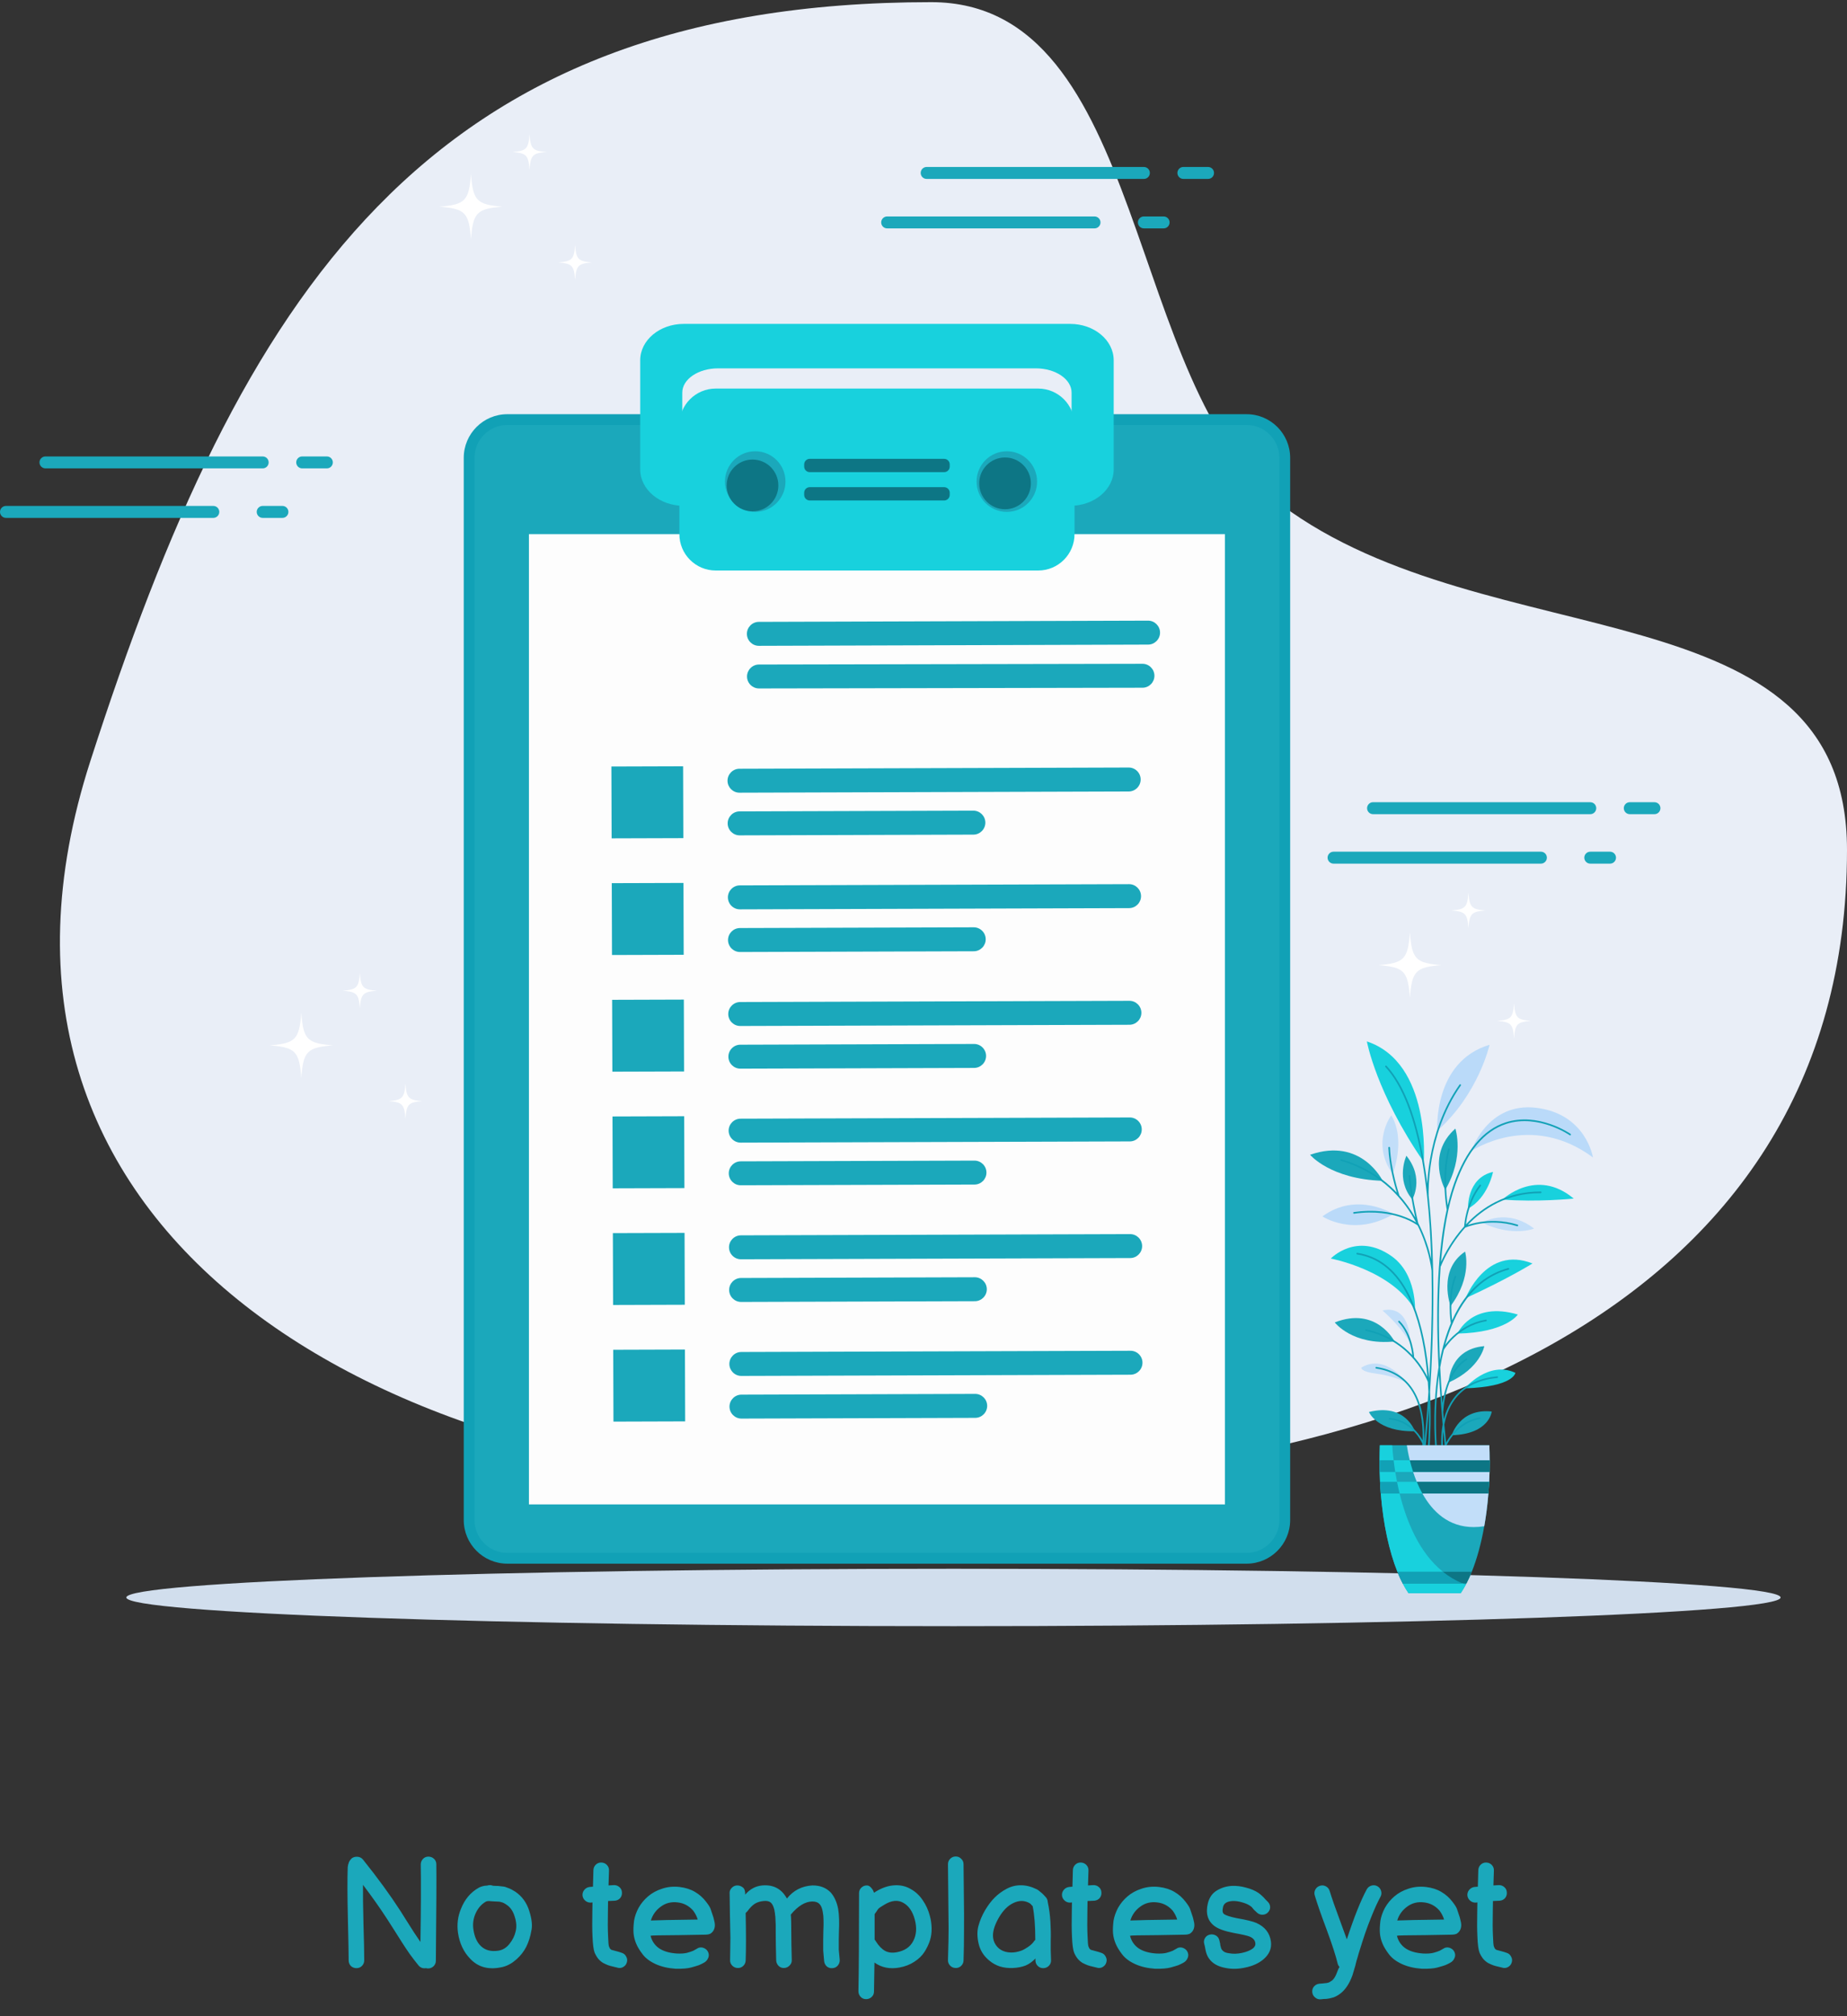<svg width="427" height="466" viewBox="0 0 427 466" fill="none" xmlns="http://www.w3.org/2000/svg">
<rect x="0" y="0" width="427" height="466" fill="#333333" stroke="none"/>
<g clip-path="url(#clip0_1341_12128)">
<path fill-rule="evenodd" clip-rule="evenodd" d="M215.285 0.5C265.608 0.5 259.863 89.524 296.192 116.659C344.277 152.575 427 134.791 427 196.431C427 304.642 319.699 343.846 202.771 343.846C85.843 343.846 -13.926 283.831 20.888 175.904C55.706 67.981 98.356 0.5 215.285 0.5Z" fill="#E9EEF7"/>
<path fill-rule="evenodd" clip-rule="evenodd" d="M220.428 375.847C325.75 375.847 411.648 372.866 411.648 369.212C411.648 365.558 325.75 362.577 220.428 362.577C115.105 362.577 29.207 365.558 29.207 369.212C29.207 372.866 115.105 375.847 220.428 375.847Z" fill="#D1DEED"/>
<path fill-rule="evenodd" clip-rule="evenodd" d="M117.277 95.73H288.2C293.745 95.73 298.266 100.255 298.266 105.812V351.315C298.266 356.87 293.748 361.398 288.2 361.398H117.277C111.732 361.398 107.211 356.873 107.211 351.315V105.812C107.211 100.258 111.729 95.73 117.277 95.73Z" fill="#11A1B6"/>
<path fill-rule="evenodd" clip-rule="evenodd" d="M117.276 98.219H288.199C292.367 98.219 295.78 101.638 295.78 105.812V351.315C295.78 355.49 292.367 358.909 288.199 358.909H117.276C113.109 358.909 109.695 355.49 109.695 351.315V105.812C109.695 101.638 113.109 98.219 117.276 98.219Z" fill="#1BA8BB"/>
<path fill-rule="evenodd" clip-rule="evenodd" d="M247.739 107.561C247.739 110.658 244.036 113.17 239.468 113.17H166.005C161.438 113.17 157.734 110.661 157.734 107.561V90.742C157.734 87.645 161.438 85.135 166.005 85.135H239.465C244.036 85.135 247.736 87.645 247.736 90.742V107.561H247.739ZM247.408 74.86H158.065C152.509 74.86 148.008 78.625 148.008 83.27V108.499C148.008 113.141 152.512 116.906 158.065 116.906H247.408C252.965 116.906 257.469 113.141 257.469 108.499V83.27C257.469 78.625 252.962 74.86 247.408 74.86Z" fill="#18D1DD"/>
<path d="M283.191 123.447H122.281V347.701H283.191V123.447Z" fill="#FDFDFD"/>
<path fill-rule="evenodd" clip-rule="evenodd" d="M248.413 123.447C248.413 128.092 244.654 131.857 240.017 131.857H165.458C160.821 131.857 157.062 128.092 157.062 123.447V98.218C157.062 93.576 160.821 89.809 165.458 89.809H240.017C244.651 89.809 248.413 93.576 248.413 98.218V123.447Z" fill="#18D1DD"/>
<path fill-rule="evenodd" clip-rule="evenodd" d="M181.594 111.303C181.594 115.172 178.462 118.309 174.596 118.309C170.734 118.309 167.602 115.172 167.602 111.303C167.602 107.43 170.734 104.296 174.596 104.296C178.462 104.293 181.594 107.43 181.594 111.303Z" fill="#1BA8BB"/>
<path fill-rule="evenodd" clip-rule="evenodd" d="M239.759 111.303C239.759 115.172 236.627 118.309 232.764 118.309C228.902 118.309 225.77 115.172 225.77 111.303C225.77 107.43 228.902 104.296 232.764 104.296C236.627 104.296 239.759 107.43 239.759 111.303Z" fill="#1BA8BB"/>
<path fill-rule="evenodd" clip-rule="evenodd" d="M141.348 177.159L157.924 177.107L157.976 193.712L141.4 193.764L141.348 177.159ZM141.771 311.962L158.348 311.91L158.4 328.514L141.823 328.566L141.771 311.962ZM141.687 285.001L158.26 284.952L158.313 301.557L141.736 301.609L141.687 285.001ZM141.6 258.041L158.176 257.989L158.229 274.593L141.652 274.645L141.6 258.041ZM141.516 231.08L158.092 231.028L158.145 247.633L141.568 247.685L141.516 231.08ZM141.432 204.12L158.008 204.068L158.06 220.672L141.484 220.724L141.432 204.12Z" fill="#1BA8BB"/>
<path fill-rule="evenodd" clip-rule="evenodd" d="M170.95 177.674L260.935 177.392C262.454 177.386 263.701 178.63 263.704 180.149C263.71 181.671 262.472 182.92 260.949 182.926L170.965 183.208C169.445 183.214 168.198 181.97 168.195 180.451C168.192 178.926 169.431 177.677 170.95 177.674ZM171.371 312.473L261.355 312.192C262.875 312.186 264.122 313.429 264.125 314.948C264.128 316.471 262.889 317.72 261.37 317.726L171.388 318.007C169.869 318.01 168.622 316.77 168.619 315.248C168.613 313.728 169.851 312.479 171.371 312.473ZM171.403 322.333L225.447 322.161C226.967 322.158 228.214 323.399 228.22 324.921C228.223 326.443 226.984 327.692 225.465 327.698L171.42 327.867C169.901 327.872 168.654 326.629 168.648 325.11C168.645 323.588 169.883 322.339 171.403 322.333ZM171.287 285.513L261.271 285.231C262.791 285.228 264.038 286.469 264.043 287.991C264.049 289.513 262.811 290.762 261.291 290.765L171.307 291.047C169.787 291.053 168.54 289.812 168.535 288.29V288.287C168.529 286.768 169.767 285.519 171.287 285.513ZM171.319 295.372L225.363 295.204C226.883 295.198 228.13 296.441 228.136 297.961C228.141 299.483 226.903 300.732 225.383 300.738L171.339 300.906C169.819 300.912 168.572 299.672 168.569 298.146C168.558 296.627 169.799 295.378 171.319 295.372ZM171.203 258.552L261.187 258.271C262.707 258.265 263.954 259.508 263.956 261.027C263.962 262.55 262.721 263.799 261.204 263.805L171.223 264.086C169.703 264.089 168.456 262.849 168.451 261.327C168.445 259.807 169.683 258.558 171.203 258.552ZM171.235 268.412L225.279 268.243C226.799 268.24 228.046 269.481 228.051 271.003C228.057 272.525 226.816 273.774 225.299 273.777L171.255 273.946C169.735 273.951 168.488 272.708 168.482 271.189V271.186C168.474 269.667 169.715 268.418 171.235 268.412ZM171.119 231.592L261.1 231.31C262.62 231.304 263.867 232.548 263.872 234.067V234.07C263.878 235.592 262.637 236.841 261.12 236.847L171.136 237.129C169.616 237.135 168.369 235.891 168.364 234.372V234.369C168.361 232.847 169.599 231.598 171.119 231.592ZM171.15 241.454L225.195 241.283C226.715 241.28 227.962 242.52 227.964 244.042C227.97 245.565 226.732 246.814 225.212 246.82L171.168 246.991C169.648 246.994 168.401 245.753 168.395 244.231C168.39 242.706 169.631 241.457 171.15 241.454ZM171.034 204.634L261.019 204.35C262.538 204.347 263.785 205.587 263.791 207.109C263.797 208.632 262.556 209.881 261.039 209.886L171.055 210.171C169.535 210.174 168.288 208.934 168.282 207.411C168.277 205.886 169.515 204.637 171.034 204.634ZM171.066 214.491L225.111 214.322C226.63 214.316 227.877 215.557 227.88 217.079V217.082C227.886 218.604 226.645 219.853 225.128 219.859L171.084 220.028C169.564 220.033 168.317 218.79 168.311 217.271C168.306 215.746 169.544 214.497 171.066 214.491ZM170.982 187.533L225.027 187.362C226.546 187.359 227.793 188.599 227.799 190.121C227.802 191.644 226.564 192.893 225.044 192.899L171 193.07C169.48 193.073 168.233 191.832 168.227 190.31C168.221 188.785 169.46 187.536 170.982 187.533Z" fill="#1BA8BB"/>
<path fill-rule="evenodd" clip-rule="evenodd" d="M175.427 143.727L265.411 143.445C266.928 143.44 268.178 144.683 268.184 146.202V146.205C268.187 147.727 266.948 148.976 265.429 148.982L175.444 149.264C173.928 149.27 172.678 148.026 172.672 146.507V146.504C172.669 144.982 173.907 143.733 175.427 143.727ZM175.459 153.586L264.118 153.415C265.635 153.412 266.882 154.65 266.887 156.175C266.89 157.697 265.652 158.949 264.132 158.949L175.473 159.117C173.954 159.12 172.707 157.883 172.701 156.361C172.698 154.841 173.939 153.589 175.459 153.586Z" fill="#1BA8BB"/>
<path fill-rule="evenodd" clip-rule="evenodd" d="M187.205 106.047H218.272C218.986 106.047 219.563 106.625 219.563 107.34V107.831C219.563 108.546 218.986 109.124 218.272 109.124H187.205C186.491 109.124 185.914 108.546 185.914 107.831V107.34C185.914 106.625 186.491 106.047 187.205 106.047Z" fill="#0D7685"/>
<path fill-rule="evenodd" clip-rule="evenodd" d="M187.205 112.592H218.272C218.986 112.592 219.563 113.17 219.563 113.885V114.376C219.563 115.091 218.986 115.669 218.272 115.669H187.205C186.491 115.669 185.914 115.091 185.914 114.376V113.885C185.914 113.17 186.491 112.592 187.205 112.592Z" fill="#0D7685"/>
<path fill-rule="evenodd" clip-rule="evenodd" d="M238.323 111.718C238.323 115.023 235.649 117.702 232.349 117.702C229.052 117.702 226.375 115.023 226.375 111.718C226.375 108.412 229.049 105.733 232.349 105.733C235.649 105.733 238.323 108.412 238.323 111.718Z" fill="#0D7685"/>
<path fill-rule="evenodd" clip-rule="evenodd" d="M179.944 112.197C179.944 115.503 177.27 118.181 173.97 118.181C170.673 118.181 167.996 115.503 167.996 112.197C167.996 108.891 170.67 106.213 173.97 106.213C177.27 106.213 179.944 108.891 179.944 112.197Z" fill="#0D7685"/>
<path d="M335.876 334.087L330.34 339.633L335.876 345.179L341.413 339.633L335.876 334.087Z" fill="#BB5D59"/>
<path d="M335.878 337.222L333.5 339.605L335.879 341.988L338.257 339.605L335.878 337.222Z" fill="#E69F83"/>
<path fill-rule="evenodd" clip-rule="evenodd" d="M329.14 268.545C329.14 268.545 330.973 245.678 316 240.693C316.003 240.69 318.152 252.626 329.14 268.545Z" fill="#18D1DD"/>
<path fill-rule="evenodd" clip-rule="evenodd" d="M340.133 266.049C340.133 266.049 353.714 256.736 368.266 267.508C368.266 267.508 366.708 257.497 355.271 256.051C343.833 254.604 340.133 266.049 340.133 266.049Z" fill="#BADAF9"/>
<path fill-rule="evenodd" clip-rule="evenodd" d="M327.137 302.85C327.137 302.85 327.566 294.428 321.682 290.306C313.588 284.636 307.66 290.876 307.66 290.876C307.66 290.876 321.954 293.545 327.137 302.85Z" fill="#18D1DD"/>
<path fill-rule="evenodd" clip-rule="evenodd" d="M338.82 300.049C338.82 300.049 343.533 287.755 354.286 292.017C354.283 292.017 349.002 295.366 338.82 300.049Z" fill="#18D1DD"/>
<path fill-rule="evenodd" clip-rule="evenodd" d="M338.629 320.88C338.629 320.88 344.136 314.359 350.33 317.29C350.333 317.293 349.991 320.514 338.629 320.88Z" fill="#18D1DD"/>
<path fill-rule="evenodd" clip-rule="evenodd" d="M325.221 319.595C325.221 319.595 320.354 312.722 314.728 316.071C314.728 316.071 314.348 317.021 318.377 317.518C322.405 318.012 325.221 319.595 325.221 319.595Z" fill="#C2DEF9"/>
<path fill-rule="evenodd" clip-rule="evenodd" d="M347.352 277.242C347.352 277.242 355.158 269.75 363.821 277.021C363.824 277.021 355.277 277.884 347.352 277.242Z" fill="#18D1DD"/>
<path fill-rule="evenodd" clip-rule="evenodd" d="M339.387 279.342C339.387 279.342 339.007 272.263 345.164 270.854C345.164 270.854 344.022 276.832 339.387 279.342Z" fill="#18D1DD"/>
<path fill-rule="evenodd" clip-rule="evenodd" d="M342.625 282.602C342.625 282.602 348.242 279.04 354.666 283.949C354.663 283.949 349.736 285.974 342.625 282.602Z" fill="#C2DEF9"/>
<path fill-rule="evenodd" clip-rule="evenodd" d="M319.652 272.911C319.652 272.911 314.768 262.747 302.875 266.895C302.875 266.898 307.55 272.533 319.652 272.911Z" fill="#1BA8BB"/>
<path fill-rule="evenodd" clip-rule="evenodd" d="M326.503 277.207C326.503 277.207 329.36 272.379 325.14 267.127C325.14 267.124 322.582 272.556 326.503 277.207Z" fill="#1BA8BB"/>
<path fill-rule="evenodd" clip-rule="evenodd" d="M322.137 280.6C322.137 280.6 313.817 275.235 305.723 281.135C305.723 281.132 312.981 286.004 322.137 280.6Z" fill="#BADAF9"/>
<path fill-rule="evenodd" clip-rule="evenodd" d="M334.121 275.005C334.121 275.005 329.583 266.935 336.461 260.847C336.461 260.844 338.622 267.354 334.121 275.005Z" fill="#1BA8BB"/>
<path fill-rule="evenodd" clip-rule="evenodd" d="M332.282 261.34C332.282 261.34 331.218 245.392 344.367 241.474C344.367 241.471 341.821 252.89 332.282 261.34Z" fill="#BADAF9"/>
<path fill-rule="evenodd" clip-rule="evenodd" d="M321.961 271.333C321.961 271.333 325.105 263.624 321.648 257.762C321.645 257.762 316.843 264.161 321.961 271.333Z" fill="#C2DEF9"/>
<path fill-rule="evenodd" clip-rule="evenodd" d="M336.945 308.221C336.945 308.221 340.15 300.659 350.903 303.817C350.903 303.817 348.218 307.98 336.945 308.221Z" fill="#18D1DD"/>
<path fill-rule="evenodd" clip-rule="evenodd" d="M335.347 301.87C335.347 301.87 332.284 293.58 338.708 289.277C338.705 289.277 340.459 295.052 335.347 301.87Z" fill="#1BA8BB"/>
<path fill-rule="evenodd" clip-rule="evenodd" d="M322.402 310.042C322.402 310.042 318.267 301.838 308.578 305.643C308.575 305.643 312.667 311.015 322.402 310.042Z" fill="#1BA8BB"/>
<path fill-rule="evenodd" clip-rule="evenodd" d="M326.016 310.335C326.016 310.335 324.154 306.898 319.633 302.901C319.633 302.904 325.711 300.792 326.016 310.335Z" fill="#C2DEF9"/>
<path fill-rule="evenodd" clip-rule="evenodd" d="M334.906 319.535C334.906 319.535 334.982 311.808 343.151 311.123C343.151 311.125 342.278 316.224 334.906 319.535Z" fill="#1BA8BB"/>
<path fill-rule="evenodd" clip-rule="evenodd" d="M327.092 330.791C327.092 330.791 324.917 324.217 316.48 326.346C316.478 326.346 318.4 330.971 327.092 330.791Z" fill="#1BA8BB"/>
<path fill-rule="evenodd" clip-rule="evenodd" d="M335.629 331.715C335.629 331.715 337.415 325.435 344.863 326.237C344.863 326.234 344.37 331.448 335.629 331.715Z" fill="#1BA8BB"/>
<path fill-rule="evenodd" clip-rule="evenodd" d="M363.092 262.058C363.075 262.047 361.213 260.766 358.452 259.804C356.831 259.241 355.219 258.892 353.662 258.773C351.71 258.622 349.839 258.834 348.102 259.394C342.9 261.076 338.872 265.858 336.131 273.605C335.595 275.122 335.113 276.78 334.687 278.576C334.577 277.794 334.429 276.531 334.353 275C334.234 272.597 334.269 269.024 335.128 265.649C335.154 265.547 335.093 265.443 334.991 265.416C334.89 265.39 334.785 265.451 334.759 265.553C333.889 268.978 333.852 272.592 333.973 275.017C334.104 277.646 334.446 279.494 334.449 279.514L334.464 279.555C333.469 284.066 332.808 289.391 332.492 295.465C332.173 301.591 332.199 308.488 332.573 316.014C332.535 316.235 332.5 316.459 332.463 316.682C331.654 321.839 331.549 326.8 331.607 330.051C331.668 333.574 331.923 335.913 331.926 335.939C331.938 336.038 332.019 336.107 332.115 336.107L332.135 336.105C332.239 336.093 332.315 336 332.303 335.895C332.3 335.872 332.048 333.551 331.987 330.042C331.935 327.044 332.019 322.591 332.671 317.873C332.709 318.576 332.753 319.285 332.799 320C333.005 323.233 333.257 326.341 333.527 329.24C333.312 330.396 333.196 331.625 333.179 332.909C333.141 335.794 333.631 337.99 333.637 338.013C333.657 338.103 333.736 338.161 333.823 338.161L333.863 338.155C333.965 338.132 334.029 338.03 334.005 337.926C334 337.906 333.521 335.753 333.556 332.912C333.565 332.279 333.599 331.582 333.678 330.844C333.785 331.942 333.895 333.005 334.005 334.028C333.831 334.394 333.744 334.626 333.736 334.649C333.701 334.748 333.75 334.855 333.849 334.893C333.872 334.902 333.892 334.905 333.916 334.905C333.988 334.905 334.058 334.861 334.09 334.792C334.968 342.815 335.841 348.212 335.856 348.296C335.87 348.389 335.951 348.456 336.044 348.456L336.076 348.453C336.18 348.436 336.25 348.34 336.233 348.235C336.218 348.151 335.299 342.469 334.397 334.1C334.675 333.531 335.157 332.671 335.879 331.77C337.03 330.338 339.037 328.517 342.082 327.977C342.186 327.959 342.253 327.86 342.236 327.756C342.218 327.651 342.12 327.584 342.015 327.602C340.62 327.852 339.315 328.375 338.138 329.165C337.198 329.795 336.34 330.591 335.583 331.535C335.032 332.224 334.617 332.883 334.324 333.418C334.185 332.096 334.046 330.71 333.91 329.275C334.269 327.369 334.962 325.336 336.236 323.57C338.353 320.63 341.69 318.919 346.151 318.486C346.255 318.475 346.33 318.382 346.322 318.277C346.31 318.173 346.217 318.097 346.116 318.106C341.54 318.55 338.115 320.313 335.928 323.346C334.974 324.674 334.258 326.245 333.797 328.026C333.744 327.442 333.692 326.849 333.643 326.251C333.663 326.222 333.678 326.184 333.681 326.147C333.681 326.123 333.756 323.945 334.466 321.403C335.119 319.07 336.453 315.947 339.109 314.329C339.199 314.274 339.228 314.158 339.173 314.068C339.118 313.978 339.002 313.949 338.912 314.004C337.691 314.748 336.633 315.854 335.774 317.289C335.09 318.431 334.527 319.779 334.101 321.304C333.791 322.411 333.602 323.451 333.483 324.282C333.373 322.878 333.272 321.441 333.179 319.976C333.098 318.701 333.022 317.385 332.956 316.034C333.179 314.716 333.457 313.353 333.802 311.982C333.939 311.75 334.713 310.489 336.154 309.124C337.622 307.735 340.098 305.957 343.567 305.376C343.671 305.359 343.741 305.26 343.723 305.159C343.706 305.054 343.607 304.984 343.503 305.002C341.931 305.266 340.423 305.789 339.025 306.556C337.906 307.172 336.853 307.941 335.893 308.848C335.096 309.603 334.501 310.318 334.098 310.861C336.192 303.323 340.391 295.732 348.769 293.437C348.871 293.408 348.932 293.304 348.903 293.205C348.877 293.103 348.769 293.042 348.668 293.071C343.894 294.378 340.046 297.455 337.224 302.219C336.679 303.137 336.175 304.119 335.708 305.161C335.522 303.604 335.139 298.913 336.641 295.137C336.679 295.038 336.633 294.927 336.534 294.89C336.436 294.852 336.325 294.898 336.288 294.997C335.316 297.443 335.125 300.238 335.139 302.152C335.154 304.223 335.4 305.739 335.403 305.754C335.406 305.774 335.415 305.795 335.424 305.812C334.356 308.331 333.507 311.189 332.877 314.355C332.584 307.517 332.532 299.938 333.057 292.717C333.086 292.696 333.115 292.662 333.138 292.609C333.144 292.592 333.156 292.569 333.167 292.537C333.71 291.212 335.444 287.407 338.724 283.752L338.747 283.741C338.761 283.735 340.107 283.136 342.25 282.796C344.225 282.486 347.299 282.338 350.733 283.407C350.831 283.438 350.939 283.38 350.97 283.282C351.002 283.18 350.944 283.075 350.846 283.043C347.337 281.951 344.196 282.105 342.178 282.425C340.907 282.625 339.921 282.913 339.31 283.122C342.987 279.27 348.43 275.767 356.072 275.767C356.109 275.767 356.147 275.767 356.185 275.767H356.188C356.292 275.767 356.376 275.682 356.379 275.578C356.379 275.473 356.295 275.386 356.19 275.386C352.441 275.369 348.914 276.188 345.707 277.823C343.245 279.075 340.963 280.812 338.909 282.988C338.967 282.43 339.098 281.518 339.373 280.423C339.794 278.747 340.652 276.287 342.357 274.096C342.421 274.012 342.407 273.893 342.326 273.829C342.241 273.765 342.123 273.78 342.059 273.861C340.31 276.109 339.431 278.625 339.005 280.342C338.614 281.905 338.515 283.081 338.492 283.447C335.647 286.596 333.95 289.855 333.144 291.645C333.678 285.045 334.71 278.794 336.499 273.739C339.199 266.111 343.143 261.408 348.227 259.763C352.058 258.523 355.834 259.299 358.328 260.164C361.042 261.105 362.869 262.363 362.887 262.375C362.974 262.436 363.092 262.413 363.15 262.328C363.2 262.238 363.179 262.119 363.092 262.058Z" fill="#11A1B6"/>
<path fill-rule="evenodd" clip-rule="evenodd" d="M331.372 298.186C331.369 296.734 331.351 295.305 331.325 293.902C331.334 293.878 331.337 293.852 331.334 293.826C331.334 293.817 331.331 293.771 331.322 293.692C331.198 287.371 330.85 281.564 330.284 276.321C330.267 275.824 330.194 272.472 330.972 267.949C331.746 263.443 333.544 256.829 337.726 250.9C337.787 250.816 337.766 250.697 337.679 250.636C337.592 250.575 337.473 250.595 337.415 250.682C335.551 253.326 333.996 256.324 332.796 259.592C331.836 262.203 331.096 264.995 330.6 267.885C330.218 270.116 330.041 272.065 329.959 273.535C329.722 271.679 329.455 269.898 329.156 268.199C328.304 263.319 327.193 259.06 325.859 255.533C324.386 251.644 322.602 248.55 320.558 246.342C320.485 246.264 320.366 246.261 320.288 246.331C320.21 246.403 320.207 246.522 320.276 246.601C324.133 250.766 326.996 258.055 328.782 268.263C329.223 270.781 329.6 273.48 329.907 276.347C329.907 276.379 329.91 276.399 329.91 276.402C329.91 276.42 329.916 276.434 329.919 276.449C330.4 280.917 330.719 285.794 330.879 291.052C330.847 290.901 330.812 290.747 330.774 290.587C330.354 288.789 329.545 286.023 328.069 283.057C328.005 282.93 327.941 282.802 327.874 282.674C327.561 281.367 326.349 276.135 326.056 271.786C326.05 271.682 325.957 271.603 325.853 271.609C325.749 271.615 325.67 271.708 325.676 271.813C325.908 275.252 326.709 279.232 327.196 281.422C326.131 279.557 324.905 277.846 323.527 276.304C323.379 275.859 321.561 270.334 321.346 265.247C321.344 265.143 321.254 265.062 321.149 265.064C321.045 265.067 320.964 265.157 320.967 265.262C321.143 269.419 322.376 273.858 322.921 275.644C322.524 275.226 322.115 274.822 321.694 274.43C318.478 271.441 314.584 269.253 310.118 267.926C310.016 267.897 309.912 267.955 309.883 268.054C309.854 268.155 309.909 268.26 310.01 268.289C319.557 271.127 324.696 277.463 327.378 282.532C326.775 282.157 325.647 281.535 324.009 280.98C322.541 280.484 320.972 280.147 319.343 279.978C317.307 279.769 315.175 279.821 313 280.135C312.896 280.15 312.823 280.246 312.841 280.35C312.855 280.455 312.951 280.527 313.055 280.513C317.895 279.813 321.607 280.574 323.869 281.335C326.32 282.163 327.642 283.168 327.657 283.177L327.744 283.246C330.27 288.333 330.861 292.888 330.951 293.718C330.98 295.177 330.998 296.664 331.003 298.178C331.027 305.541 330.763 312.629 330.418 318.643C330.299 317.152 330.139 315.622 329.93 314.082C329.049 307.557 327.468 302.224 325.235 298.227C322.431 293.201 318.583 290.285 313.798 289.556C313.693 289.541 313.598 289.611 313.58 289.716C313.566 289.82 313.635 289.916 313.74 289.933C318.403 290.645 322.158 293.498 324.902 298.413C327.109 302.366 328.675 307.653 329.551 314.128C329.736 315.508 329.884 316.879 329.997 318.221C329.536 317.274 328.675 315.744 327.286 314.088C327.164 313.943 327.039 313.797 326.912 313.655C326.917 313.637 326.92 313.617 326.92 313.594C326.917 313.539 326.842 312.266 326.392 310.602C325.978 309.059 325.151 306.892 323.571 305.309C323.495 305.236 323.376 305.236 323.301 305.309C323.226 305.385 323.226 305.504 323.301 305.579C324.821 307.101 325.618 309.202 326.021 310.695C326.311 311.773 326.442 312.702 326.5 313.208C325.38 312.017 324.136 310.971 322.791 310.093C320.703 308.734 318.362 307.772 315.836 307.238C315.735 307.215 315.633 307.282 315.61 307.386C315.59 307.488 315.654 307.589 315.758 307.61C321.37 308.798 324.96 311.915 326.984 314.323C329.179 316.937 330.058 319.302 330.067 319.325L330.087 319.363C330.145 320.15 330.191 320.926 330.229 321.681C329.858 327.375 329.446 331.822 329.205 334.19C329.217 334.033 329.226 333.876 329.234 333.713C329.24 333.693 329.24 333.67 329.237 333.647C329.261 333.211 329.275 332.752 329.281 332.281C329.307 330.198 329.133 328.252 328.768 326.503C328.306 324.307 327.538 322.413 326.482 320.871C324.612 318.134 321.825 316.473 318.2 315.932C318.096 315.918 318 315.988 317.985 316.092C317.971 316.197 318.04 316.293 318.145 316.307C321.66 316.83 324.36 318.436 326.169 321.083C328.498 324.487 328.942 329.045 328.901 332.267C328.898 332.482 328.895 332.694 328.886 332.903C328.602 332.386 328.132 331.633 327.436 330.855C326.709 330.042 325.882 329.37 324.983 328.859C323.858 328.22 322.614 327.834 321.288 327.709C321.184 327.697 321.091 327.776 321.083 327.88C321.071 327.985 321.149 328.078 321.254 328.087C324.13 328.357 326.047 329.873 327.146 331.099C328.222 332.296 328.753 333.458 328.855 333.693C328.701 336.488 328.254 338.506 328.248 338.533C328.225 338.634 328.289 338.739 328.393 338.762L328.434 338.768C328.521 338.768 328.599 338.707 328.62 338.62C328.623 338.605 328.834 337.658 329.017 336.168C329.04 336.235 329.098 336.284 329.174 336.293H329.197C329.292 336.293 329.374 336.223 329.385 336.124C329.394 336.04 329.867 331.904 330.351 325.431C330.371 326.861 330.365 328.165 330.342 329.292C330.264 333.339 329.997 336.055 329.997 336.084C329.986 336.188 330.064 336.281 330.168 336.293H330.186C330.281 336.293 330.365 336.22 330.374 336.122C330.377 336.095 330.644 333.368 330.722 329.307C330.763 327.247 330.757 324.606 330.612 321.681C331.032 315.096 331.401 306.831 331.372 298.186Z" fill="#11A1B6"/>
<path fill-rule="evenodd" clip-rule="evenodd" d="M344.391 337.804C344.391 338.611 344.379 339.41 344.362 340.203C344.341 340.97 344.312 341.734 344.275 342.486C344.228 343.399 344.17 344.302 344.098 345.191C343.886 347.834 343.561 350.368 343.138 352.75C342.43 356.741 341.447 360.308 340.258 363.268C339.87 364.236 339.458 365.139 339.026 365.97C338.976 366.063 338.927 366.156 338.878 366.249C338.498 366.96 338.104 367.617 337.695 368.215H325.619C325.158 367.541 324.714 366.792 324.288 365.97C323.856 365.139 323.444 364.236 323.055 363.268C321.156 358.542 319.784 352.27 319.216 345.191C319.143 344.302 319.085 343.399 319.042 342.486C319.004 341.734 318.975 340.97 318.955 340.203C318.934 339.41 318.926 338.611 318.926 337.804C318.926 337.702 318.926 337.6 318.926 337.499C318.929 336.331 318.955 335.175 318.998 334.033H344.31C344.356 335.172 344.379 336.328 344.385 337.499C344.391 337.6 344.391 337.705 344.391 337.804Z" fill="#1BA8BB"/>
<path fill-rule="evenodd" clip-rule="evenodd" d="M344.392 337.804C344.392 338.612 344.38 339.41 344.36 340.204H318.959C318.938 339.41 318.93 338.612 318.93 337.804C318.93 337.702 318.93 337.601 318.93 337.499H344.389C344.389 337.601 344.392 337.705 344.392 337.804Z" fill="#18D1DD"/>
<path fill-rule="evenodd" clip-rule="evenodd" d="M344.272 342.486C344.226 343.398 344.168 344.302 344.095 345.191H319.216C319.146 344.302 319.085 343.398 319.039 342.486H344.272Z" fill="#18D1DD"/>
<path fill-rule="evenodd" clip-rule="evenodd" d="M340.259 363.269C339.87 364.236 339.458 365.139 339.026 365.97H324.291C323.859 365.139 323.447 364.236 323.059 363.269H340.259Z" fill="#0D7685"/>
<path fill-rule="evenodd" clip-rule="evenodd" d="M340.698 352.944C334.849 352.944 331.154 349.342 328.84 345.188H344.1C343.981 346.681 343.824 348.134 343.636 349.548C343.491 350.641 343.325 351.707 343.14 352.747C342.284 352.883 341.472 352.944 340.698 352.944Z" fill="#C2DEF9"/>
<path fill-rule="evenodd" clip-rule="evenodd" d="M344.271 342.487H327.535C327.216 341.717 326.935 340.947 326.691 340.204H344.355C344.361 340 344.367 339.794 344.37 339.591C344.367 339.794 344.361 340 344.358 340.204C344.338 340.971 344.309 341.735 344.271 342.487ZM344.387 337.502H325.923C325.575 336.079 325.36 334.865 325.238 334.037H344.312C344.358 335.175 344.384 336.331 344.387 337.502Z" fill="#C2DEF9"/>
<path fill-rule="evenodd" clip-rule="evenodd" d="M344.361 340.204H326.697C326.387 339.257 326.132 338.341 325.926 337.502H344.39C344.39 337.511 344.39 337.522 344.39 337.534C344.39 337.624 344.39 337.714 344.39 337.804C344.39 338.405 344.384 338.998 344.373 339.591C344.37 339.794 344.367 340 344.361 340.204Z" fill="#0D7685"/>
<path fill-rule="evenodd" clip-rule="evenodd" d="M344.098 345.191H328.838C328.345 344.302 327.913 343.393 327.539 342.486H344.275C344.261 342.806 344.24 343.125 344.223 343.445C344.185 344.032 344.145 344.613 344.098 345.191Z" fill="#0D7685"/>
<path fill-rule="evenodd" clip-rule="evenodd" d="M337.696 368.216H325.62C325.159 367.542 324.715 366.792 324.289 365.97H338.145C338.386 366.069 338.629 366.162 338.879 366.249C338.499 366.961 338.105 367.617 337.696 368.216ZM323.059 363.269C321.16 358.542 319.788 352.271 319.22 345.191H323.573C325.142 351.574 328.079 358.847 333.578 363.269H323.059ZM322.975 342.487H319.046C319.008 341.735 318.979 340.971 318.959 340.204H322.563C322.682 340.933 322.819 341.7 322.975 342.487ZM318.93 337.804C318.93 337.703 318.93 337.601 318.93 337.499C318.93 337.601 318.93 337.706 318.93 337.804ZM322.183 337.502H318.93C318.933 336.334 318.959 335.178 319.002 334.037H321.859C321.917 334.92 322.015 336.105 322.183 337.502Z" fill="#18D1DD"/>
<path fill-rule="evenodd" clip-rule="evenodd" d="M322.563 340.204H318.959C318.938 339.41 318.93 338.612 318.93 337.804C318.93 337.702 318.93 337.601 318.93 337.499H322.183C322.285 338.333 322.41 339.239 322.563 340.204Z" fill="#11A1B6"/>
<path fill-rule="evenodd" clip-rule="evenodd" d="M323.573 345.191H319.22C319.176 344.653 319.139 344.11 319.104 343.564C319.081 343.207 319.063 342.847 319.043 342.486H322.972C323.149 343.361 323.347 344.264 323.573 345.191Z" fill="#11A1B6"/>
<path fill-rule="evenodd" clip-rule="evenodd" d="M338.147 365.97H324.291C323.96 365.331 323.641 364.651 323.334 363.934C323.241 363.716 323.148 363.495 323.059 363.269H333.577C334.937 364.361 336.457 365.282 338.147 365.97Z" fill="#11A1B6"/>
<path fill-rule="evenodd" clip-rule="evenodd" d="M1.38 119.692H49.318C50.08 119.692 50.695 119.073 50.695 118.312C50.695 117.548 50.077 116.932 49.318 116.932H1.38C0.618 116.932 0 117.551 0 118.312C0 119.073 0.615 119.692 1.38 119.692ZM69.861 108.258H75.568C76.328 108.258 76.946 107.639 76.946 106.875C76.949 106.111 76.328 105.496 75.566 105.496H69.858C69.099 105.496 68.481 106.114 68.481 106.875C68.484 107.639 69.099 108.258 69.861 108.258ZM60.732 119.692H65.297C66.056 119.692 66.674 119.073 66.674 118.312C66.674 117.548 66.056 116.932 65.294 116.932H60.729C59.966 116.932 59.349 117.551 59.349 118.312C59.352 119.073 59.966 119.692 60.732 119.692ZM10.51 108.258H60.732C61.492 108.258 62.109 107.639 62.109 106.875C62.109 106.111 61.492 105.496 60.729 105.496H10.507C9.747 105.496 9.126 106.114 9.126 106.875C9.129 107.639 9.747 108.258 10.51 108.258Z" fill="#1BA8BB"/>
<path fill-rule="evenodd" clip-rule="evenodd" d="M205.099 52.788H253.036C253.799 52.788 254.417 52.169 254.417 51.408C254.417 50.644 253.799 50.028 253.036 50.028H205.099C204.336 50.028 203.719 50.647 203.719 51.408C203.719 52.169 204.334 52.788 205.099 52.788ZM273.58 41.354H279.287C280.047 41.354 280.665 40.736 280.665 39.972C280.668 39.208 280.047 38.592 279.284 38.592L273.577 38.589C272.817 38.589 272.197 39.208 272.197 39.972C272.202 40.739 272.82 41.354 273.58 41.354ZM264.451 52.788H269.015C269.775 52.788 270.393 52.169 270.393 51.408C270.393 50.644 269.775 50.028 269.012 50.028H264.448C263.685 50.028 263.067 50.647 263.067 51.408C263.073 52.169 263.685 52.788 264.451 52.788ZM214.228 41.354H264.451C265.211 41.354 265.828 40.736 265.828 39.972C265.828 39.208 265.211 38.592 264.451 38.592L214.228 38.589C213.469 38.589 212.848 39.208 212.848 39.972C212.848 40.739 213.466 41.354 214.228 41.354Z" fill="#1BA8BB"/>
<path fill-rule="evenodd" clip-rule="evenodd" d="M308.298 199.605H356.236C356.998 199.605 357.616 198.987 357.616 198.226C357.616 197.462 356.998 196.846 356.236 196.846H308.298C307.536 196.846 306.918 197.465 306.918 198.226C306.921 198.987 307.536 199.605 308.298 199.605ZM376.782 188.175H382.489C383.249 188.175 383.867 187.556 383.867 186.792C383.87 186.028 383.249 185.412 382.486 185.412L376.779 185.409C376.019 185.409 375.399 186.028 375.399 186.792C375.405 187.556 376.019 188.175 376.782 188.175ZM367.653 199.605H372.217C372.977 199.605 373.595 198.987 373.595 198.226C373.595 197.462 372.977 196.846 372.215 196.846H367.65C366.887 196.846 366.27 197.465 366.27 198.226C366.272 198.987 366.887 199.605 367.653 199.605ZM317.43 188.175H367.653C368.413 188.175 369.03 187.556 369.03 186.792C369.03 186.028 368.413 185.412 367.65 185.412L317.428 185.409C316.668 185.409 316.05 186.028 316.05 186.792C316.05 187.556 316.668 188.175 317.43 188.175Z" fill="#1BA8BB"/>
<path fill-rule="evenodd" clip-rule="evenodd" d="M108.884 40.205C108.432 46.427 107.516 47.287 101.594 47.767C107.516 48.246 108.432 49.103 108.884 55.328C109.337 49.106 110.253 48.246 116.175 47.767C110.253 47.284 109.337 46.427 108.884 40.205ZM132.96 56.618C132.72 59.941 132.229 60.397 129.068 60.653C132.229 60.908 132.72 61.367 132.96 64.691C133.201 61.367 133.691 60.908 136.855 60.653C133.691 60.397 133.201 59.938 132.96 56.618ZM122.416 31.046C122.172 34.41 121.676 34.875 118.475 35.133C121.676 35.392 122.172 35.856 122.416 39.22C122.659 35.856 123.155 35.392 126.36 35.133C123.158 34.877 122.662 34.413 122.416 31.046Z" fill="white"/>
<path fill-rule="evenodd" clip-rule="evenodd" d="M69.654 234.046C69.201 240.269 68.285 241.129 62.363 241.608C68.285 242.087 69.201 242.944 69.654 249.169C70.106 242.947 71.023 242.087 76.945 241.608C71.023 241.129 70.106 240.269 69.654 234.046ZM93.73 250.459C93.489 253.782 92.999 254.238 89.838 254.494C92.999 254.75 93.489 255.209 93.73 258.532C93.971 255.209 94.461 254.75 97.624 254.494C94.461 254.238 93.973 253.779 93.73 250.459ZM83.188 224.887C82.945 228.251 82.449 228.716 79.247 228.974C82.449 229.233 82.945 229.698 83.188 233.062C83.432 229.698 83.928 229.233 87.132 228.974C83.928 228.719 83.432 228.254 83.188 224.887Z" fill="white"/>
<path fill-rule="evenodd" clip-rule="evenodd" d="M325.951 215.501C325.498 221.723 324.582 222.583 318.66 223.062C324.582 223.542 325.498 224.399 325.951 230.624C326.403 224.402 327.32 223.542 333.241 223.062C327.32 222.583 326.403 221.723 325.951 215.501ZM350.027 231.914C349.786 235.237 349.296 235.693 346.135 235.949C349.296 236.204 349.786 236.663 350.027 239.987C350.267 236.663 350.757 236.204 353.921 235.949C350.757 235.693 350.267 235.234 350.027 231.914ZM339.482 206.342C339.239 209.706 338.743 210.17 335.541 210.429C338.743 210.688 339.239 211.152 339.482 214.516C339.726 211.152 340.222 210.688 343.426 210.429C340.222 210.173 339.726 209.709 339.482 206.342Z" fill="white"/>
</g>
<path d="M98.964 454.955C98.796 454.955 98.64 454.931 98.496 454.883C97.8 455.003 97.224 454.799 96.768 454.271C96.12 453.479 95.436 452.591 94.716 451.607C94.02 450.599 93.444 449.735 92.988 449.015L91.188 446.171L89.532 443.579C87.9 441.059 86.028 438.407 83.916 435.623C83.892 437.639 83.928 440.591 84.024 444.479C84.144 448.367 84.204 451.235 84.204 453.083C84.204 453.587 84.024 454.019 83.664 454.379C83.328 454.715 82.908 454.883 82.404 454.883C81.9 454.883 81.468 454.715 81.108 454.379C80.772 454.019 80.604 453.587 80.604 453.083C80.604 451.643 80.544 448.391 80.424 443.327C80.304 438.239 80.292 434.327 80.388 431.591C80.412 431.231 80.496 430.859 80.64 430.475C80.76 430.139 81 429.803 81.36 429.467C81.744 429.203 82.188 429.095 82.692 429.143C83.196 429.191 83.604 429.407 83.916 429.791C87.324 434.039 90.204 437.987 92.556 441.635L94.032 443.975L95.724 446.639L97.2 448.835C97.32 440.843 97.344 434.879 97.272 430.943C97.272 430.439 97.44 430.007 97.776 429.647C98.112 429.287 98.532 429.107 99.036 429.107C99.54 429.107 99.972 429.275 100.332 429.611C100.692 429.947 100.872 430.367 100.872 430.871C100.92 433.871 100.884 441.311 100.764 453.191C100.764 453.671 100.584 454.091 100.224 454.451C99.864 454.787 99.444 454.955 98.964 454.955ZM116.278 454.595C113.11 455.363 110.578 454.727 108.682 452.687C107.17 451.127 106.234 449.123 105.874 446.675C105.61 444.755 105.838 442.931 106.558 441.203C107.422 438.995 108.79 437.363 110.662 436.307C111.046 436.091 111.526 435.935 112.102 435.839C112.126 435.839 112.294 435.827 112.606 435.803C112.726 435.779 112.822 435.755 112.894 435.731C113.254 435.659 113.614 435.695 113.974 435.839C114.07 435.839 114.298 435.851 114.658 435.875C115.018 435.875 115.258 435.887 115.378 435.911C115.498 435.911 115.702 435.935 115.99 435.983C116.302 436.007 116.554 436.043 116.746 436.091L117.43 436.343C117.718 436.439 117.994 436.559 118.258 436.703C118.522 436.847 118.81 437.015 119.122 437.207C120.682 438.263 121.762 439.751 122.362 441.671C122.962 443.567 123.118 445.103 122.83 446.279C122.614 447.575 122.23 448.787 121.678 449.915C121.126 451.019 120.358 452.003 119.374 452.867C118.414 453.731 117.382 454.307 116.278 454.595ZM115.162 450.851C116.194 450.707 117.07 450.179 117.79 449.267C118.534 448.331 119.014 447.347 119.23 446.315C119.47 445.283 119.386 444.155 118.978 442.931C118.594 441.683 117.97 440.783 117.106 440.231C116.842 440.039 116.626 439.907 116.458 439.835C116.29 439.739 116.086 439.667 115.846 439.619C115.63 439.547 115.45 439.511 115.306 439.511C115.186 439.511 114.91 439.499 114.478 439.475C114.046 439.451 113.662 439.427 113.326 439.403C113.254 439.403 113.17 439.391 113.074 439.367C112.81 439.391 112.666 439.403 112.642 439.403L112.39 439.475C111.334 440.051 110.518 440.975 109.942 442.247C109.39 443.495 109.234 444.791 109.474 446.135C109.738 447.767 110.326 449.003 111.238 449.843C112.222 450.755 113.53 451.091 115.162 450.851ZM142.627 454.739C142.483 454.691 142.183 454.619 141.727 454.523C141.295 454.427 140.911 454.319 140.575 454.199C140.263 454.079 139.891 453.911 139.459 453.695C139.051 453.455 138.679 453.143 138.343 452.759C138.007 452.351 137.719 451.871 137.479 451.319C137.215 450.671 137.047 449.399 136.975 447.503C136.903 446.039 136.891 444.155 136.939 441.851C136.939 441.419 136.951 440.699 136.975 439.691L136.687 439.727C136.183 439.775 135.739 439.643 135.355 439.331C134.971 439.019 134.743 438.623 134.671 438.143C134.623 437.639 134.755 437.195 135.067 436.811C135.379 436.427 135.775 436.199 136.255 436.127L137.083 436.055C137.107 434.783 137.143 433.499 137.191 432.203C137.215 431.699 137.407 431.279 137.767 430.943C138.127 430.607 138.559 430.451 139.063 430.475C139.567 430.499 139.987 430.691 140.323 431.051C140.659 431.411 140.815 431.843 140.791 432.347L140.683 435.767L141.871 435.695C142.375 435.671 142.807 435.815 143.167 436.127C143.551 436.439 143.755 436.847 143.779 437.351C143.827 437.855 143.695 438.299 143.383 438.683C143.071 439.043 142.663 439.247 142.159 439.295L140.575 439.367C140.551 440.519 140.539 441.359 140.539 441.887C140.491 444.143 140.503 445.979 140.575 447.395C140.623 448.835 140.695 449.663 140.791 449.879C140.887 450.095 140.959 450.251 141.007 450.347C141.055 450.419 141.139 450.503 141.259 450.599C141.403 450.671 141.547 450.719 141.691 450.743C141.835 450.767 142.099 450.839 142.483 450.959C142.891 451.055 143.323 451.187 143.779 451.355C144.235 451.499 144.571 451.799 144.787 452.255C145.027 452.687 145.063 453.143 144.895 453.623C144.751 454.079 144.451 454.427 143.995 454.667C143.563 454.883 143.107 454.907 142.627 454.739ZM156.23 455.027C154.454 454.907 152.906 454.547 151.586 453.947C150.266 453.347 149.258 452.591 148.562 451.679C147.866 450.767 147.362 449.927 147.05 449.159C146.738 448.391 146.546 447.635 146.474 446.891C146.402 446.123 146.438 445.139 146.582 443.939C146.75 442.931 147.098 441.935 147.626 440.951C148.178 439.967 148.898 439.091 149.786 438.323C150.698 437.531 151.79 436.931 153.062 436.523C154.334 436.091 155.69 435.959 157.13 436.127C158.522 436.295 159.71 436.679 160.694 437.279C161.678 437.855 162.518 438.599 163.214 439.511C163.814 440.279 164.174 440.855 164.294 441.239C164.438 441.623 164.558 441.983 164.654 442.319C164.774 442.655 164.87 442.943 164.942 443.183C165.014 443.423 165.074 443.675 165.122 443.939C165.194 444.179 165.242 444.467 165.266 444.803C165.29 445.259 165.206 445.679 165.014 446.063C164.822 446.447 164.534 446.747 164.15 446.963C163.838 447.083 163.502 447.143 163.142 447.143L156.986 447.251C152.666 447.275 150.506 447.323 150.506 447.395H150.398C150.71 448.619 151.358 449.579 152.342 450.275C153.35 450.971 154.718 451.379 156.446 451.499C157.382 451.547 158.162 451.499 158.786 451.355C159.482 451.163 159.986 450.995 160.298 450.851C160.61 450.683 160.994 450.467 161.45 450.203C161.906 450.035 162.362 450.059 162.818 450.275C163.274 450.491 163.586 450.827 163.754 451.283C163.922 451.739 163.898 452.183 163.682 452.615C163.49 453.047 163.178 453.383 162.746 453.623C162.362 453.839 161.966 454.031 161.558 454.199C161.15 454.343 160.55 454.523 159.758 454.739C158.966 454.955 157.79 455.051 156.23 455.027ZM150.47 443.867C151.862 443.795 155.474 443.723 161.306 443.651C161.09 442.931 160.742 442.247 160.262 441.599C159.302 440.495 158.114 439.859 156.698 439.691C155.21 439.499 153.902 439.823 152.774 440.663C151.646 441.479 150.878 442.547 150.47 443.867ZM190.53 453.263C190.506 452.831 190.47 452.435 190.422 452.075C190.398 451.691 190.374 451.415 190.35 451.247C190.35 451.055 190.338 450.899 190.314 450.779C190.314 450.635 190.314 450.479 190.314 450.311V448.259C190.314 447.875 190.326 447.203 190.35 446.243C190.398 445.259 190.41 444.431 190.386 443.759C190.386 443.087 190.326 442.451 190.206 441.851C190.062 441.011 189.81 440.411 189.45 440.051C189.09 439.667 188.538 439.475 187.794 439.475C186.138 439.499 184.482 440.507 182.826 442.499C182.898 443.219 182.934 444.611 182.934 446.675C182.934 448.187 182.97 450.299 183.042 453.011C183.066 453.491 182.898 453.911 182.538 454.271C182.202 454.631 181.782 454.823 181.278 454.847C180.798 454.871 180.378 454.715 180.018 454.379C179.658 454.019 179.466 453.587 179.442 453.083C179.37 450.371 179.334 448.235 179.334 446.675V444.875C179.334 444.755 179.322 444.503 179.298 444.119C179.298 443.735 179.286 443.459 179.262 443.291C179.262 443.099 179.238 442.859 179.19 442.571C179.166 442.259 179.13 441.995 179.082 441.779C179.058 441.539 179.01 441.311 178.938 441.095C178.746 440.423 178.482 439.955 178.146 439.691C177.786 439.403 177.246 439.295 176.526 439.367C175.734 439.439 175.05 439.655 174.474 440.015C173.922 440.375 173.358 440.951 172.782 441.743C172.662 441.887 172.53 442.019 172.386 442.139C172.482 446.939 172.482 450.599 172.386 453.119C172.362 453.623 172.17 454.043 171.81 454.379C171.45 454.715 171.018 454.871 170.514 454.847C170.01 454.823 169.59 454.631 169.254 454.271C168.918 453.911 168.762 453.479 168.786 452.975C168.834 450.311 168.858 448.607 168.858 447.863C168.858 447.095 168.822 445.355 168.75 442.643C168.702 439.907 168.678 438.155 168.678 437.387C168.678 437.027 168.846 436.667 169.182 436.307C169.542 435.947 169.962 435.767 170.442 435.767C170.922 435.767 171.354 435.923 171.738 436.235C172.122 436.523 172.302 437.075 172.278 437.891C173.358 436.619 174.678 435.911 176.238 435.767C177.894 435.623 179.274 435.995 180.378 436.883C180.954 437.339 181.47 437.975 181.926 438.791C183.414 436.919 185.37 435.911 187.794 435.767C189.57 435.743 190.998 436.295 192.078 437.423C192.918 438.407 193.482 439.667 193.77 441.203C193.89 441.923 193.962 442.715 193.986 443.579C194.01 444.419 193.998 445.379 193.95 446.459C193.926 447.515 193.914 448.115 193.914 448.259V450.239C193.914 450.359 193.914 450.479 193.914 450.599C193.938 450.719 193.95 450.863 193.95 451.031C193.974 451.175 193.998 451.427 194.022 451.787C194.046 452.147 194.082 452.543 194.13 452.975C194.154 453.479 193.998 453.923 193.662 454.307C193.35 454.667 192.942 454.859 192.438 454.883C191.958 454.931 191.526 454.799 191.142 454.487C190.782 454.151 190.578 453.743 190.53 453.263ZM202.055 460.283C202.055 460.787 201.875 461.207 201.515 461.543C201.155 461.879 200.723 462.047 200.219 462.047C199.715 462.047 199.295 461.867 198.959 461.507C198.623 461.147 198.455 460.715 198.455 460.211C198.551 455.483 198.599 447.935 198.599 437.567C198.599 437.063 198.767 436.643 199.103 436.307C199.463 435.947 199.895 435.767 200.399 435.767C200.759 435.767 201.083 435.935 201.371 436.271C201.683 436.583 201.911 436.979 202.055 437.459L202.559 437.135C203.999 436.271 205.427 435.803 206.843 435.731C208.259 435.659 209.531 435.971 210.659 436.667C211.715 437.267 212.603 438.107 213.323 439.187C214.067 440.267 214.607 441.443 214.943 442.715C215.207 443.627 215.351 444.599 215.375 445.631C215.399 446.663 215.267 447.623 214.979 448.511C214.691 449.399 214.271 450.275 213.719 451.139C213.167 452.003 212.387 452.759 211.379 453.407C210.395 454.055 209.255 454.499 207.959 454.739C205.727 455.147 203.795 454.763 202.163 453.587C202.139 455.819 202.103 458.051 202.055 460.283ZM207.311 451.211C209.135 450.875 210.407 450.011 211.127 448.619C211.871 447.203 211.991 445.547 211.487 443.651C210.983 441.779 210.107 440.495 208.859 439.799C207.587 439.055 206.111 439.199 204.431 440.231C203.663 440.687 203.219 440.987 203.099 441.131C203.027 441.203 202.967 441.275 202.919 441.347C202.871 441.395 202.787 441.527 202.667 441.743L202.199 442.391V448.295C202.319 448.415 202.415 448.547 202.487 448.691C203.159 449.747 203.867 450.479 204.611 450.887C205.355 451.295 206.255 451.403 207.311 451.211ZM222.758 453.119C222.734 453.623 222.542 454.043 222.182 454.379C221.822 454.715 221.39 454.871 220.886 454.847C220.382 454.823 219.962 454.631 219.626 454.271C219.29 453.911 219.134 453.479 219.158 452.975C219.254 449.783 219.302 447.359 219.302 445.703C219.302 444.047 219.278 441.575 219.23 438.287C219.182 434.999 219.158 432.527 219.158 430.871C219.158 430.367 219.326 429.947 219.662 429.611C220.022 429.251 220.454 429.071 220.958 429.071C221.462 429.071 221.882 429.251 222.218 429.611C222.578 429.947 222.758 430.367 222.758 430.871C222.758 432.527 222.782 434.879 222.83 437.927C222.878 440.975 222.89 443.747 222.866 446.243C222.866 448.715 222.83 451.007 222.758 453.119ZM237.116 454.271C236.252 454.607 235.268 454.799 234.164 454.847C233.084 454.895 232.076 454.775 231.14 454.487C230.204 454.175 229.376 453.707 228.656 453.083C227.408 452.051 226.604 450.767 226.244 449.231C225.884 447.695 225.872 446.315 226.208 445.091C226.544 443.867 227.048 442.679 227.72 441.527C228.416 440.351 229.16 439.367 229.952 438.575C230.768 437.759 231.704 437.075 232.76 436.523C233.816 435.971 234.92 435.707 236.072 435.731C237.224 435.731 238.436 436.043 239.708 436.667C239.9 436.763 240.104 436.907 240.32 437.099C240.56 437.291 240.764 437.459 240.932 437.603L241.4 438.071C241.544 438.215 241.616 438.299 241.616 438.323C242 438.659 242.204 439.091 242.228 439.619C242.54 441.059 242.744 442.571 242.84 444.155C242.936 445.739 242.96 447.227 242.912 448.619C242.888 450.011 242.912 451.487 242.984 453.047C243.008 453.527 242.852 453.947 242.516 454.307C242.18 454.667 241.76 454.859 241.256 454.883C240.752 454.907 240.32 454.751 239.96 454.415C239.6 454.079 239.408 453.671 239.384 453.191V452.651C238.664 453.395 237.908 453.935 237.116 454.271ZM235.496 451.031C235.856 450.935 236.144 450.839 236.36 450.743C236.576 450.647 236.84 450.503 237.152 450.311C237.488 450.119 237.836 449.879 238.196 449.591C238.556 449.303 238.88 448.943 239.168 448.511C239.216 448.463 239.276 448.415 239.348 448.367C239.348 445.127 239.144 442.523 238.736 440.555C238.664 440.459 238.58 440.375 238.484 440.303C238.412 440.207 238.352 440.135 238.304 440.087C238.28 440.039 238.232 440.003 238.16 439.979C238.112 439.931 238.052 439.883 237.98 439.835C236.828 439.211 235.616 439.199 234.344 439.799C233.072 440.375 231.956 441.467 230.996 443.075C230.036 444.707 229.556 446.135 229.556 447.359C229.58 448.559 230.048 449.555 230.96 450.347C231.512 450.803 232.196 451.091 233.012 451.211C233.828 451.331 234.656 451.271 235.496 451.031ZM253.474 454.739C253.33 454.691 253.03 454.619 252.574 454.523C252.142 454.427 251.758 454.319 251.422 454.199C251.11 454.079 250.738 453.911 250.306 453.695C249.898 453.455 249.526 453.143 249.19 452.759C248.854 452.351 248.566 451.871 248.326 451.319C248.062 450.671 247.894 449.399 247.822 447.503C247.75 446.039 247.738 444.155 247.786 441.851C247.786 441.419 247.798 440.699 247.822 439.691L247.534 439.727C247.03 439.775 246.586 439.643 246.202 439.331C245.818 439.019 245.59 438.623 245.518 438.143C245.47 437.639 245.602 437.195 245.914 436.811C246.226 436.427 246.622 436.199 247.102 436.127L247.93 436.055C247.954 434.783 247.99 433.499 248.038 432.203C248.062 431.699 248.254 431.279 248.614 430.943C248.974 430.607 249.406 430.451 249.91 430.475C250.414 430.499 250.834 430.691 251.17 431.051C251.506 431.411 251.662 431.843 251.638 432.347L251.53 435.767L252.718 435.695C253.222 435.671 253.654 435.815 254.014 436.127C254.398 436.439 254.602 436.847 254.626 437.351C254.674 437.855 254.542 438.299 254.23 438.683C253.918 439.043 253.51 439.247 253.006 439.295L251.422 439.367C251.398 440.519 251.386 441.359 251.386 441.887C251.338 444.143 251.35 445.979 251.422 447.395C251.47 448.835 251.542 449.663 251.638 449.879C251.734 450.095 251.806 450.251 251.854 450.347C251.902 450.419 251.986 450.503 252.106 450.599C252.25 450.671 252.394 450.719 252.538 450.743C252.682 450.767 252.946 450.839 253.33 450.959C253.738 451.055 254.17 451.187 254.626 451.355C255.082 451.499 255.418 451.799 255.634 452.255C255.874 452.687 255.91 453.143 255.742 453.623C255.598 454.079 255.298 454.427 254.842 454.667C254.41 454.883 253.954 454.907 253.474 454.739ZM267.078 455.027C265.302 454.907 263.754 454.547 262.434 453.947C261.114 453.347 260.106 452.591 259.41 451.679C258.714 450.767 258.21 449.927 257.898 449.159C257.586 448.391 257.394 447.635 257.322 446.891C257.25 446.123 257.286 445.139 257.43 443.939C257.598 442.931 257.946 441.935 258.474 440.951C259.026 439.967 259.746 439.091 260.634 438.323C261.546 437.531 262.638 436.931 263.91 436.523C265.182 436.091 266.538 435.959 267.978 436.127C269.37 436.295 270.558 436.679 271.542 437.279C272.526 437.855 273.366 438.599 274.062 439.511C274.662 440.279 275.022 440.855 275.142 441.239C275.286 441.623 275.406 441.983 275.502 442.319C275.622 442.655 275.718 442.943 275.79 443.183C275.862 443.423 275.922 443.675 275.97 443.939C276.042 444.179 276.09 444.467 276.114 444.803C276.138 445.259 276.054 445.679 275.862 446.063C275.67 446.447 275.382 446.747 274.998 446.963C274.686 447.083 274.35 447.143 273.99 447.143L267.834 447.251C263.514 447.275 261.354 447.323 261.354 447.395H261.246C261.558 448.619 262.206 449.579 263.19 450.275C264.198 450.971 265.566 451.379 267.294 451.499C268.23 451.547 269.01 451.499 269.634 451.355C270.33 451.163 270.834 450.995 271.146 450.851C271.458 450.683 271.842 450.467 272.298 450.203C272.754 450.035 273.21 450.059 273.666 450.275C274.122 450.491 274.434 450.827 274.602 451.283C274.77 451.739 274.746 452.183 274.53 452.615C274.338 453.047 274.026 453.383 273.594 453.623C273.21 453.839 272.814 454.031 272.406 454.199C271.998 454.343 271.398 454.523 270.606 454.739C269.814 454.955 268.638 455.051 267.078 455.027ZM261.318 443.867C262.71 443.795 266.322 443.723 272.154 443.651C271.938 442.931 271.59 442.247 271.11 441.599C270.15 440.495 268.962 439.859 267.546 439.691C266.058 439.499 264.75 439.823 263.622 440.663C262.494 441.479 261.726 442.547 261.318 443.867ZM283.378 454.847C281.602 454.535 280.318 453.815 279.526 452.687C279.142 452.183 278.866 451.511 278.698 450.671L278.554 449.879C278.506 449.639 278.458 449.447 278.41 449.303C278.266 448.847 278.314 448.403 278.554 447.971C278.794 447.539 279.154 447.263 279.634 447.143C280.114 447.023 280.57 447.071 281.002 447.287C281.434 447.503 281.722 447.851 281.866 448.331C281.938 448.595 282.01 448.895 282.082 449.231C282.106 449.351 282.118 449.471 282.118 449.591C282.142 449.687 282.19 449.867 282.262 450.131C282.334 450.443 282.502 450.707 282.766 450.923C283.054 451.187 283.486 451.355 284.062 451.427C285.022 451.619 286.054 451.595 287.158 451.355C288.238 451.115 289.078 450.767 289.678 450.311C290.11 449.927 290.29 449.531 290.218 449.123C290.146 448.451 289.726 447.947 288.958 447.611C288.478 447.395 287.23 447.107 285.214 446.747C283.126 446.339 281.65 445.811 280.786 445.163C279.202 443.987 278.686 442.235 279.238 439.907C279.574 438.563 280.258 437.579 281.29 436.955C282.346 436.307 283.51 435.947 284.782 435.875C285.862 435.827 286.954 435.959 288.058 436.271C289.186 436.559 290.146 436.967 290.938 437.495C291.202 437.687 291.478 437.915 291.766 438.179C292.054 438.443 292.33 438.731 292.594 439.043C292.882 439.355 293.05 439.523 293.098 439.547C293.458 439.907 293.638 440.327 293.638 440.807C293.638 441.263 293.458 441.671 293.098 442.031C292.762 442.367 292.342 442.535 291.838 442.535C291.358 442.535 290.938 442.367 290.578 442.031C290.338 441.815 290.098 441.587 289.858 441.347L289.354 440.735C289.21 440.615 289.042 440.495 288.85 440.375C288.394 440.087 287.806 439.847 287.086 439.655C286.366 439.439 285.658 439.343 284.962 439.367C283.69 439.439 282.958 439.883 282.766 440.699C282.55 441.563 282.622 442.127 282.982 442.391C283.414 442.703 284.386 443.015 285.898 443.327C288.13 443.711 289.654 444.083 290.47 444.443C292.438 445.331 293.554 446.759 293.818 448.727C294.034 450.335 293.434 451.727 292.018 452.903C290.938 453.791 289.57 454.403 287.914 454.739C286.33 455.099 284.818 455.135 283.378 454.847ZM305.355 462.083C304.851 462.131 304.407 461.987 304.023 461.651C303.639 461.339 303.423 460.931 303.375 460.427C303.327 459.947 303.459 459.515 303.771 459.131C304.107 458.747 304.515 458.531 304.995 458.483C305.235 458.459 305.523 458.435 305.859 458.411C306.195 458.387 306.411 458.363 306.507 458.339C306.627 458.339 306.771 458.315 306.939 458.267C307.107 458.243 307.239 458.195 307.335 458.123L307.695 457.907C308.271 457.619 308.787 456.815 309.243 455.495C309.387 455.087 309.531 454.799 309.675 454.631C309.507 454.439 309.375 454.211 309.279 453.947C308.847 452.099 307.959 449.363 306.615 445.739C305.415 442.547 304.527 439.991 303.951 438.071C303.807 437.591 303.855 437.135 304.095 436.703C304.335 436.271 304.695 435.983 305.175 435.839C305.655 435.695 306.111 435.743 306.543 435.983C306.975 436.223 307.263 436.583 307.407 437.063C307.863 438.599 308.727 441.071 309.999 444.479L311.367 448.223C313.047 443.087 314.583 439.235 315.975 436.667C316.215 436.235 316.575 435.947 317.055 435.803C317.535 435.659 317.991 435.707 318.423 435.947C318.855 436.187 319.143 436.547 319.287 437.027C319.431 437.507 319.383 437.963 319.143 438.395C318.519 439.547 317.871 440.951 317.199 442.607C316.527 444.263 315.999 445.655 315.615 446.783C315.231 447.911 314.727 449.483 314.103 451.499C313.959 451.979 313.863 452.315 313.815 452.507C313.695 452.819 313.527 453.443 313.311 454.379C313.047 455.267 312.831 455.987 312.663 456.539C311.991 458.411 311.079 459.803 309.927 460.715C309.591 460.979 309.255 461.195 308.919 461.363C308.583 461.555 308.223 461.687 307.839 461.759C307.479 461.855 307.191 461.915 306.975 461.939C306.759 461.987 306.447 462.011 306.039 462.011C305.655 462.035 305.427 462.059 305.355 462.083ZM328.777 455.027C327.001 454.907 325.453 454.547 324.133 453.947C322.813 453.347 321.805 452.591 321.109 451.679C320.413 450.767 319.909 449.927 319.597 449.159C319.285 448.391 319.093 447.635 319.021 446.891C318.949 446.123 318.985 445.139 319.129 443.939C319.297 442.931 319.645 441.935 320.173 440.951C320.725 439.967 321.445 439.091 322.333 438.323C323.245 437.531 324.337 436.931 325.609 436.523C326.881 436.091 328.237 435.959 329.677 436.127C331.069 436.295 332.257 436.679 333.241 437.279C334.225 437.855 335.065 438.599 335.761 439.511C336.361 440.279 336.721 440.855 336.841 441.239C336.985 441.623 337.105 441.983 337.201 442.319C337.321 442.655 337.417 442.943 337.489 443.183C337.561 443.423 337.621 443.675 337.669 443.939C337.741 444.179 337.789 444.467 337.813 444.803C337.837 445.259 337.753 445.679 337.561 446.063C337.369 446.447 337.081 446.747 336.697 446.963C336.385 447.083 336.049 447.143 335.689 447.143L329.533 447.251C325.213 447.275 323.053 447.323 323.053 447.395H322.945C323.257 448.619 323.905 449.579 324.889 450.275C325.897 450.971 327.265 451.379 328.993 451.499C329.929 451.547 330.709 451.499 331.333 451.355C332.029 451.163 332.533 450.995 332.845 450.851C333.157 450.683 333.541 450.467 333.997 450.203C334.453 450.035 334.909 450.059 335.365 450.275C335.821 450.491 336.133 450.827 336.301 451.283C336.469 451.739 336.445 452.183 336.229 452.615C336.037 453.047 335.725 453.383 335.293 453.623C334.909 453.839 334.513 454.031 334.105 454.199C333.697 454.343 333.097 454.523 332.305 454.739C331.513 454.955 330.337 455.051 328.777 455.027ZM323.017 443.867C324.409 443.795 328.021 443.723 333.853 443.651C333.637 442.931 333.289 442.247 332.809 441.599C331.849 440.495 330.661 439.859 329.245 439.691C327.757 439.499 326.449 439.823 325.321 440.663C324.193 441.479 323.425 442.547 323.017 443.867ZM347.201 454.739C347.057 454.691 346.757 454.619 346.301 454.523C345.869 454.427 345.485 454.319 345.149 454.199C344.837 454.079 344.465 453.911 344.033 453.695C343.625 453.455 343.253 453.143 342.917 452.759C342.581 452.351 342.293 451.871 342.053 451.319C341.789 450.671 341.621 449.399 341.549 447.503C341.477 446.039 341.465 444.155 341.513 441.851C341.513 441.419 341.525 440.699 341.549 439.691L341.261 439.727C340.757 439.775 340.313 439.643 339.929 439.331C339.545 439.019 339.317 438.623 339.245 438.143C339.197 437.639 339.329 437.195 339.641 436.811C339.953 436.427 340.349 436.199 340.829 436.127L341.657 436.055C341.681 434.783 341.717 433.499 341.765 432.203C341.789 431.699 341.981 431.279 342.341 430.943C342.701 430.607 343.133 430.451 343.637 430.475C344.141 430.499 344.561 430.691 344.897 431.051C345.233 431.411 345.389 431.843 345.365 432.347L345.257 435.767L346.445 435.695C346.949 435.671 347.381 435.815 347.741 436.127C348.125 436.439 348.329 436.847 348.353 437.351C348.401 437.855 348.269 438.299 347.957 438.683C347.645 439.043 347.237 439.247 346.733 439.295L345.149 439.367C345.125 440.519 345.113 441.359 345.113 441.887C345.065 444.143 345.077 445.979 345.149 447.395C345.197 448.835 345.269 449.663 345.365 449.879C345.461 450.095 345.533 450.251 345.581 450.347C345.629 450.419 345.713 450.503 345.833 450.599C345.977 450.671 346.121 450.719 346.265 450.743C346.409 450.767 346.673 450.839 347.057 450.959C347.465 451.055 347.897 451.187 348.353 451.355C348.809 451.499 349.145 451.799 349.361 452.255C349.601 452.687 349.637 453.143 349.469 453.623C349.325 454.079 349.025 454.427 348.569 454.667C348.137 454.883 347.681 454.907 347.201 454.739Z" fill="#1BA8BB"/>
<defs>
<clipPath id="clip0_1341_12128">
<rect width="427" height="375.347" fill="white" transform="translate(0 0.5)"/>
</clipPath>
</defs>
</svg>
